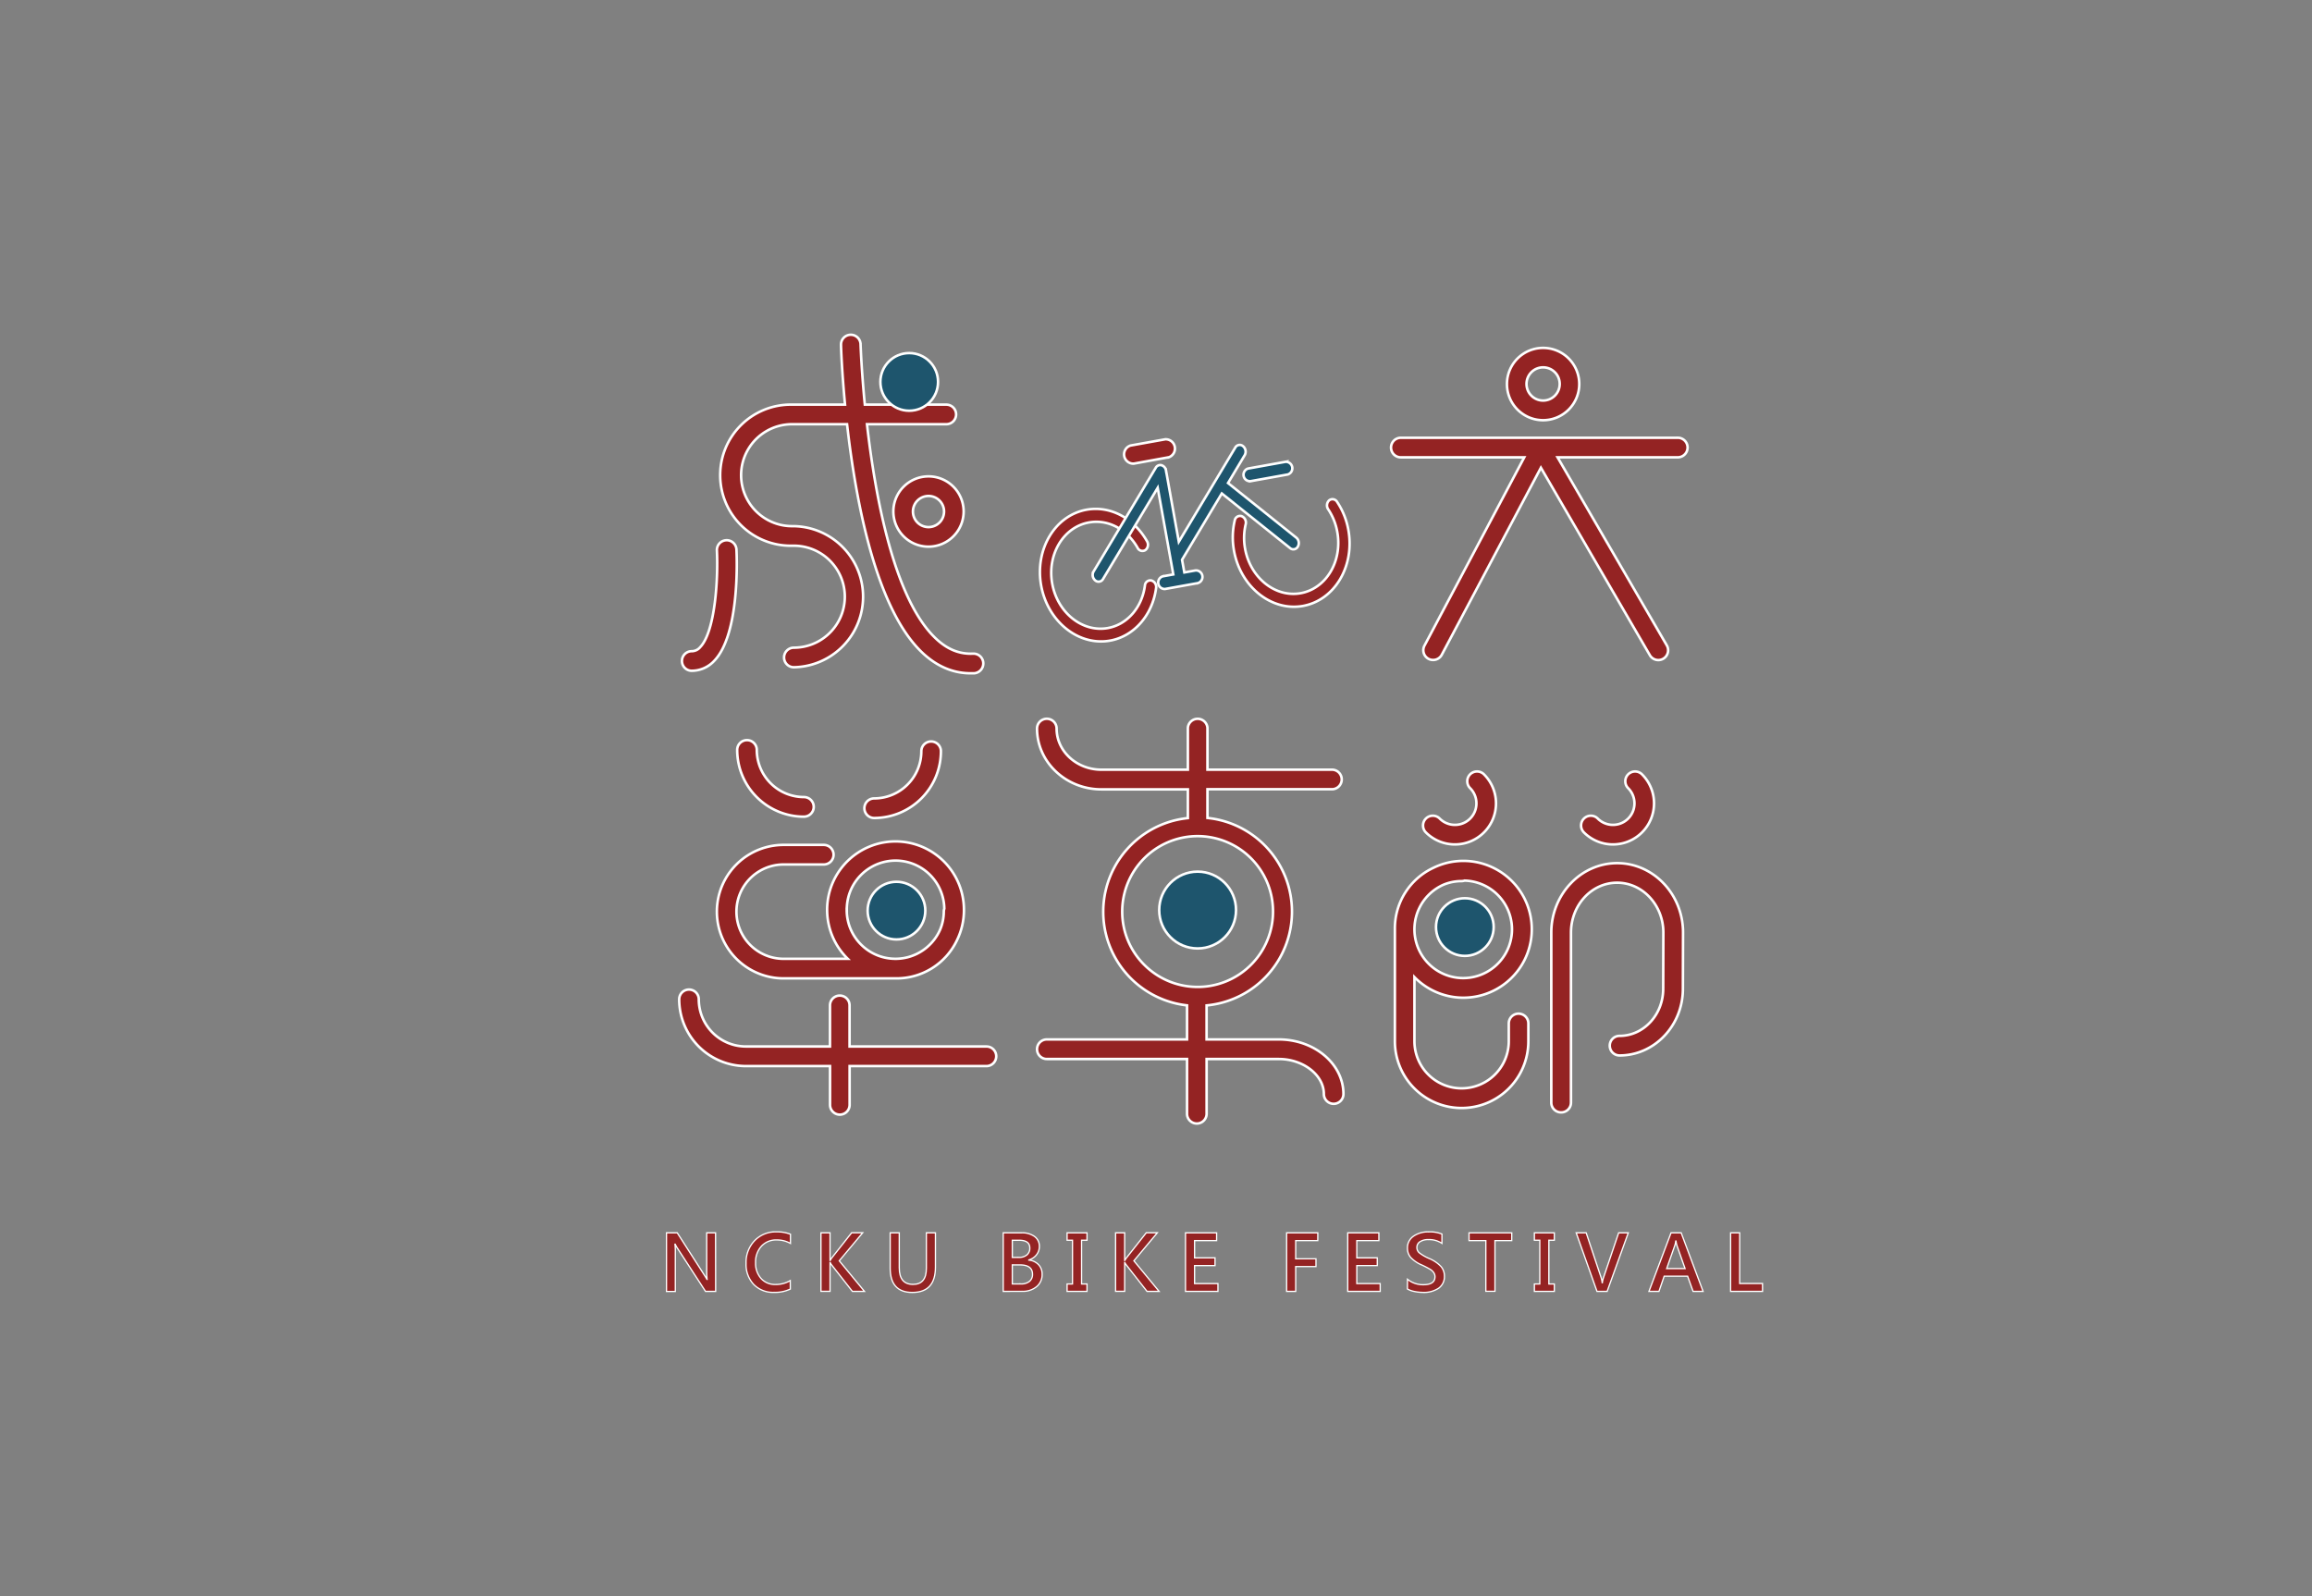 <svg id="圖層_1" data-name="圖層 1" xmlns="http://www.w3.org/2000/svg" viewBox="0 0 912.45 630"><rect x="0" y="0" width="912.45" height="630" fill="#808080" stroke="none"/><defs><style>.cls-1,.cls-3{fill:#942323;}.cls-1,.cls-2,.cls-3{stroke:#fff;stroke-miterlimit:10;}.cls-2{fill:#1e556d;}.cls-3{stroke-width:0.5px;}</style></defs><title>logo</title><path class="cls-1" d="M609,165.86a14.27,14.27,0,1,1,14.27-14.27A14.29,14.29,0,0,1,609,165.86ZM609,145a6.55,6.55,0,1,0,6.55,6.55A6.55,6.55,0,0,0,609,145Z"/><path class="cls-1" d="M662.15,172.79H552.85a3.86,3.86,0,1,0,0,7.73h48.71l-39.38,74.31a3.86,3.86,0,1,0,6.82,3.62l39.13-73.84,43,74a3.86,3.86,0,1,0,6.68-3.88L614.7,180.51h47.45a3.86,3.86,0,1,0,0-7.73Z"/><path class="cls-1" d="M273,264.76a3.86,3.86,0,0,1,0-7.73,4.36,4.36,0,0,0,3.34-1.59c5.86-6.15,7.15-26.66,6.59-38.15a3.86,3.86,0,1,1,7.72-.38c.17,3.38,1.33,33.32-8.71,43.86A12.15,12.15,0,0,1,273,264.76Z"/><path class="cls-1" d="M384,258c-5.24.25-10-1.63-14.45-5.77-16.6-15.35-24.09-55.89-27.39-84.79h31.31a3.86,3.86,0,1,0,0-7.73H341.31c-1.34-13.83-1.67-23.53-1.68-23.83a3.86,3.86,0,1,0-7.72.23c0,1.18.35,10.48,1.59,23.6h-20.9a27.85,27.85,0,1,0,0,55.69c.12,0,.23,0,.35,0s.23,0,.35,0a20.12,20.12,0,0,1,0,40.24,3.86,3.86,0,1,0,0,7.73,27.85,27.85,0,0,0,0-55.69c-.12,0-.23,0-.35,0s-.23,0-.35,0a20.12,20.12,0,1,1,0-40.24h21.7c3.37,30,11.36,73.24,30,90.46,5.63,5.21,11.94,7.85,18.77,7.85.43,0,.86,0,1.3,0A3.86,3.86,0,0,0,384,258Z"/><path class="cls-1" d="M366.44,215.77a13.87,13.87,0,1,1,13.87-13.87A13.88,13.88,0,0,1,366.44,215.77Zm0-20a6.14,6.14,0,1,0,6.14,6.14A6.15,6.15,0,0,0,366.44,195.76Z"/><circle class="cls-2" cx="358.83" cy="150.74" r="11.38"/><path class="cls-1" d="M317.27,322.35A26.37,26.37,0,0,1,290.94,296a3.86,3.86,0,1,1,7.73,0,18.63,18.63,0,0,0,18.61,18.61,3.86,3.86,0,1,1,0,7.73Z"/><path class="cls-1" d="M345,322.87a3.86,3.86,0,1,1,0-7.73,18.63,18.63,0,0,0,18.61-18.61,3.86,3.86,0,0,1,7.73,0A26.37,26.37,0,0,1,345,322.87Z"/><circle class="cls-2" cx="353.8" cy="359.43" r="11.38"/><path class="cls-1" d="M380.43,359.2a27,27,0,1,0-45.85,19.25H309.26a18.61,18.61,0,1,1,0-37.23h15.85a3.86,3.86,0,0,0,0-7.73H309.26a26.34,26.34,0,1,0,0,52.68h44.6A26.37,26.37,0,0,0,377.73,371,26.81,26.81,0,0,0,380.43,359.2Zm-46.23,0a19.24,19.24,0,0,1,38.48-.54,3.82,3.82,0,0,0-.2,1.18A18.5,18.5,0,0,1,371,367a19.24,19.24,0,0,1-36.83-7.82Z"/><path class="cls-1" d="M389.29,413.06h-54V396.83a3.86,3.86,0,1,0-7.73,0v16.23H294.39a18.63,18.63,0,0,1-18.61-18.61,3.86,3.86,0,1,0-7.73,0,26.37,26.37,0,0,0,26.34,26.34h33.19v15.3a3.86,3.86,0,1,0,7.73,0v-15.3h54a3.86,3.86,0,0,0,0-7.73Z"/><circle class="cls-2" cx="472.65" cy="359.2" r="15.16"/><path class="cls-1" d="M504.65,410.27H476.19V396.85a37.18,37.18,0,0,0,.34-74V311.52h49.13a3.86,3.86,0,0,0,0-7.73H476.53V287.26a3.88,3.88,0,0,0-7.73,0V303.8H434.68c-9.75,0-17.68-7.28-17.68-16.23a3.86,3.86,0,1,0-7.73,0c0,13.21,11.4,24,25.41,24H468.8v11.34a37.17,37.17,0,0,0-.33,73.92s0,0,0,0v13.44H413.14a3.86,3.86,0,0,0,0,7.73h55.33v21.79a3.87,3.87,0,0,0,7.73,0V418h28.46c9.65,0,17.81,6.33,17.81,13.82a3.86,3.86,0,1,0,7.73,0C530.19,419.93,518.73,410.27,504.65,410.27Zm-61.76-50.43a29.76,29.76,0,1,1,8.72,21A29.57,29.57,0,0,1,442.89,359.84Z"/><circle class="cls-2" cx="578.11" cy="365.92" r="11.38"/><path class="cls-1" d="M574.2,333.3a16.16,16.16,0,0,1-11.46-4.74,3.86,3.86,0,0,1,5.46-5.46,8.48,8.48,0,1,0,12-12,3.86,3.86,0,0,1,5.46-5.46A16.2,16.2,0,0,1,574.2,333.3Z"/><path class="cls-1" d="M636.57,333.3a16.16,16.16,0,0,1-11.46-4.74,3.86,3.86,0,0,1,5.46-5.46,8.48,8.48,0,1,0,12-12,3.86,3.86,0,1,1,5.46-5.46,16.2,16.2,0,0,1-11.46,27.66Z"/><path class="cls-1" d="M599.31,400.1a3.86,3.86,0,0,0-3.86,3.86v7a18.61,18.61,0,1,1-37.23,0V385.67a27,27,0,1,0,7.49-43.14,26.37,26.37,0,0,0-15.21,23.87V411a26.34,26.34,0,1,0,52.68,0v-7A3.86,3.86,0,0,0,599.31,400.1Zm-2.59-33.3a19.25,19.25,0,1,1-27.07-17.58,18.5,18.5,0,0,1,7.18-1.44,3.83,3.83,0,0,0,1.18-.2A19.26,19.26,0,0,1,596.72,366.79Z"/><path class="cls-1" d="M616.09,439.07a3.86,3.86,0,0,1-3.86-3.86V368.13c0-15.13,11.66-27.44,26-27.44s26,12.31,26,27.44l-.06,22.14c0,14.51-11.19,26.33-25,26.33a3.86,3.86,0,0,1,0-7.73c9.5,0,17.23-8.35,17.23-18.61l.06-22.14c0-10.86-8.19-19.71-18.26-19.71S620,357.26,620,368.13v67.08A3.86,3.86,0,0,1,616.09,439.07Z"/><path class="cls-1" d="M438.1,252.86c-12.44,2.24-24.65-7.53-27.21-21.78s5.48-27.66,17.92-29.89c9.27-1.67,18.64,3.22,23.87,12.45a2.68,2.68,0,0,1-.63,3.47,2.13,2.13,0,0,1-3.09-.88c-4.21-7.44-11.77-11.38-19.25-10-10,1.8-16.52,12.62-14.45,24.11s11.91,19.37,21.95,17.56c7.62-1.37,13.51-8.11,14.64-16.78a2.15,2.15,0,0,1,2.53-2,2.66,2.66,0,0,1,1.88,3C454.85,242.8,447.55,251.16,438.1,252.86Z"/><path class="cls-1" d="M514.23,239.17c-12.44,2.24-24.65-7.53-27.22-21.78a29.11,29.11,0,0,1,.3-12,2.1,2.1,0,0,1,2.73-1.64,2.72,2.72,0,0,1,1.58,3.18,23.48,23.48,0,0,0-.24,9.65c2.07,11.49,11.91,19.37,21.95,17.56s16.52-12.62,14.45-24.11a23.46,23.46,0,0,0-3.59-9,2.72,2.72,0,0,1,.37-3.53,2.1,2.1,0,0,1,3.13.59,29.11,29.11,0,0,1,4.46,11.13C534.72,223.52,526.68,236.93,514.23,239.17Z"/><path class="cls-2" d="M511.57,212.2l-26.92-21.54,6.58-11a2.81,2.81,0,0,0-.64-3.54,2,2,0,0,0-3.09.56l-22.27,37.15-5.06-28.13a2.57,2.57,0,0,0-1.76-2.07,2,2,0,0,0-2.28,1l-24.53,40.92a2.81,2.81,0,0,0,.64,3.54,2,2,0,0,0,3.09-.56l21.57-36,5.06,28.13h0l1.09,6.07-4.16.75a2.56,2.56,0,0,0,.9,5l6.34-1.14,6.63-1.19a2.56,2.56,0,0,0-.9-5l-4.45.8-.91-5,15.69-26.17,26.92,21.54a2,2,0,0,0,3.09-.56A2.81,2.81,0,0,0,511.57,212.2Z"/><path class="cls-1" d="M461.16,180.5,447.44,183a3.66,3.66,0,0,1-1.28-7.14l13.73-2.47a3.66,3.66,0,0,1,1.28,7.14Z"/><path class="cls-2" d="M508.23,187.28l-14.77,2.66a2.56,2.56,0,0,1-.9-5l14.77-2.66a2.56,2.56,0,0,1,.9,5Z"/><path class="cls-3" d="M282.44,509.72h-4l-11.06-17a10.48,10.48,0,0,1-.9-1.63h-.09a27.35,27.35,0,0,1,.13,3.37v15.29h-3.48V486.61h4.24L278,503.32q.76,1.19,1,1.66h.07a24.22,24.22,0,0,1-.16-3.31V486.61h3.49Z"/><path class="cls-3" d="M311.9,508.81a14.26,14.26,0,0,1-6.46,1.3,10.61,10.61,0,0,1-8-3.15,11.54,11.54,0,0,1-3-8.33,12.35,12.35,0,0,1,3.35-8.9,11.41,11.41,0,0,1,8.63-3.5,14.39,14.39,0,0,1,5.54.93v3.63a10.87,10.87,0,0,0-5.42-1.37,7.83,7.83,0,0,0-6.06,2.48,9.23,9.23,0,0,0-2.28,6.5,8.92,8.92,0,0,0,2.14,6.21A7.35,7.35,0,0,0,306,507a11.13,11.13,0,0,0,5.88-1.54Z"/><path class="cls-3" d="M341.17,509.72h-4.76l-8.15-10.39a4.25,4.25,0,0,1-.61-1h-.07v11.36H324V486.61h3.58V497.5h.07a6.34,6.34,0,0,1,.63-1l7.83-9.92h4.36l-9.25,11.07Z"/><path class="cls-3" d="M369.18,500.14q0,10-9.12,10-8.75,0-8.74-9.64V486.61h3.58v13.77q0,6.58,5.43,6.58,5.27,0,5.27-6.36v-14h3.58Z"/><path class="cls-3" d="M395.93,509.72V486.61h7.22a8.28,8.28,0,0,1,5.15,1.45,4.65,4.65,0,0,1,1.89,3.89,5.25,5.25,0,0,1-1.15,3.36,6,6,0,0,1-3,2v.06a6,6,0,0,1,3.8,1.78,5.31,5.31,0,0,1,1.44,3.82,6.12,6.12,0,0,1-2.16,4.87,8.41,8.41,0,0,1-5.69,1.86Zm3.58-20.17v6.76h2.6a4.7,4.7,0,0,0,3.18-1,3.39,3.39,0,0,0,1.13-2.7q0-3.07-4.21-3.07Zm0,9.71v7.52h3.37a5.15,5.15,0,0,0,3.4-1,3.48,3.48,0,0,0,1.21-2.82q0-3.69-5-3.69Z"/><path class="cls-3" d="M429,489.53h-2.15V506.8H429v2.92h-7.86V506.8h2.13V489.53h-2.13v-2.92H429Z"/><path class="cls-3" d="M457.45,509.72h-4.76l-8.15-10.39a4.25,4.25,0,0,1-.61-1h-.07v11.36h-3.58V486.61h3.58V497.5h.07a6.34,6.34,0,0,1,.63-1l7.83-9.92h4.36l-9.25,11.07Z"/><path class="cls-3" d="M480.67,509.72h-12.8V486.61h12.28v3.07h-8.7v6.8h8.07v3.06h-8.07v7.1h9.22Z"/><path class="cls-3" d="M520.07,489.68h-8.71v7.18h8v3.06h-8v9.8h-3.58V486.61h12.3Z"/><path class="cls-3" d="M544.71,509.72H531.9V486.61h12.28v3.07h-8.7v6.8h8.07v3.06h-8.07v7.1h9.22Z"/><path class="cls-3" d="M555.48,504.93a9.59,9.59,0,0,0,6.25,2.16q4.59,0,4.6-3.15a2.81,2.81,0,0,0-.51-1.64,4.69,4.69,0,0,0-1.37-1.28,38.09,38.09,0,0,0-3.39-1.75,12.57,12.57,0,0,1-4.36-3,5.59,5.59,0,0,1-1.24-3.61,5.5,5.5,0,0,1,2.36-4.7,10,10,0,0,1,6-1.72,12.61,12.61,0,0,1,5.25.85v3.67a9.14,9.14,0,0,0-5.33-1.48,5.94,5.94,0,0,0-3.3.82,2.56,2.56,0,0,0-1.25,2.25,2.75,2.75,0,0,0,.92,2.13,17.91,17.91,0,0,0,3.87,2.24,13.58,13.58,0,0,1,4.76,3.23,5.74,5.74,0,0,1,1.31,3.72,5.57,5.57,0,0,1-2.27,4.79,10.47,10.47,0,0,1-6.28,1.66,17,17,0,0,1-3.28-.36,8.56,8.56,0,0,1-2.78-1Z"/><path class="cls-3" d="M596.62,489.68H590v20h-3.6v-20h-6.63v-3.07h16.86Z"/><path class="cls-3" d="M613.42,489.53h-2.15V506.8h2.15v2.92h-7.86V506.8h2.13V489.53h-2.13v-2.92h7.86Z"/><path class="cls-3" d="M642.61,486.61l-8.34,23.11h-4l-8.21-23.11H626l5.85,17.53a10.32,10.32,0,0,1,.46,2.15h.07a9.8,9.8,0,0,1,.52-2.18l5.92-17.5Z"/><path class="cls-3" d="M672.13,509.72h-3.94l-2.16-6h-9.25l-2.06,6h-3.94l8.71-23.11h4Zm-7.1-9-3.22-9.12a10,10,0,0,1-.36-1.75h-.1a8.71,8.71,0,0,1-.37,1.72l-3.21,9.15Z"/><path class="cls-3" d="M695.6,509.72H683V486.61h3.58v20h9Z"/></svg>